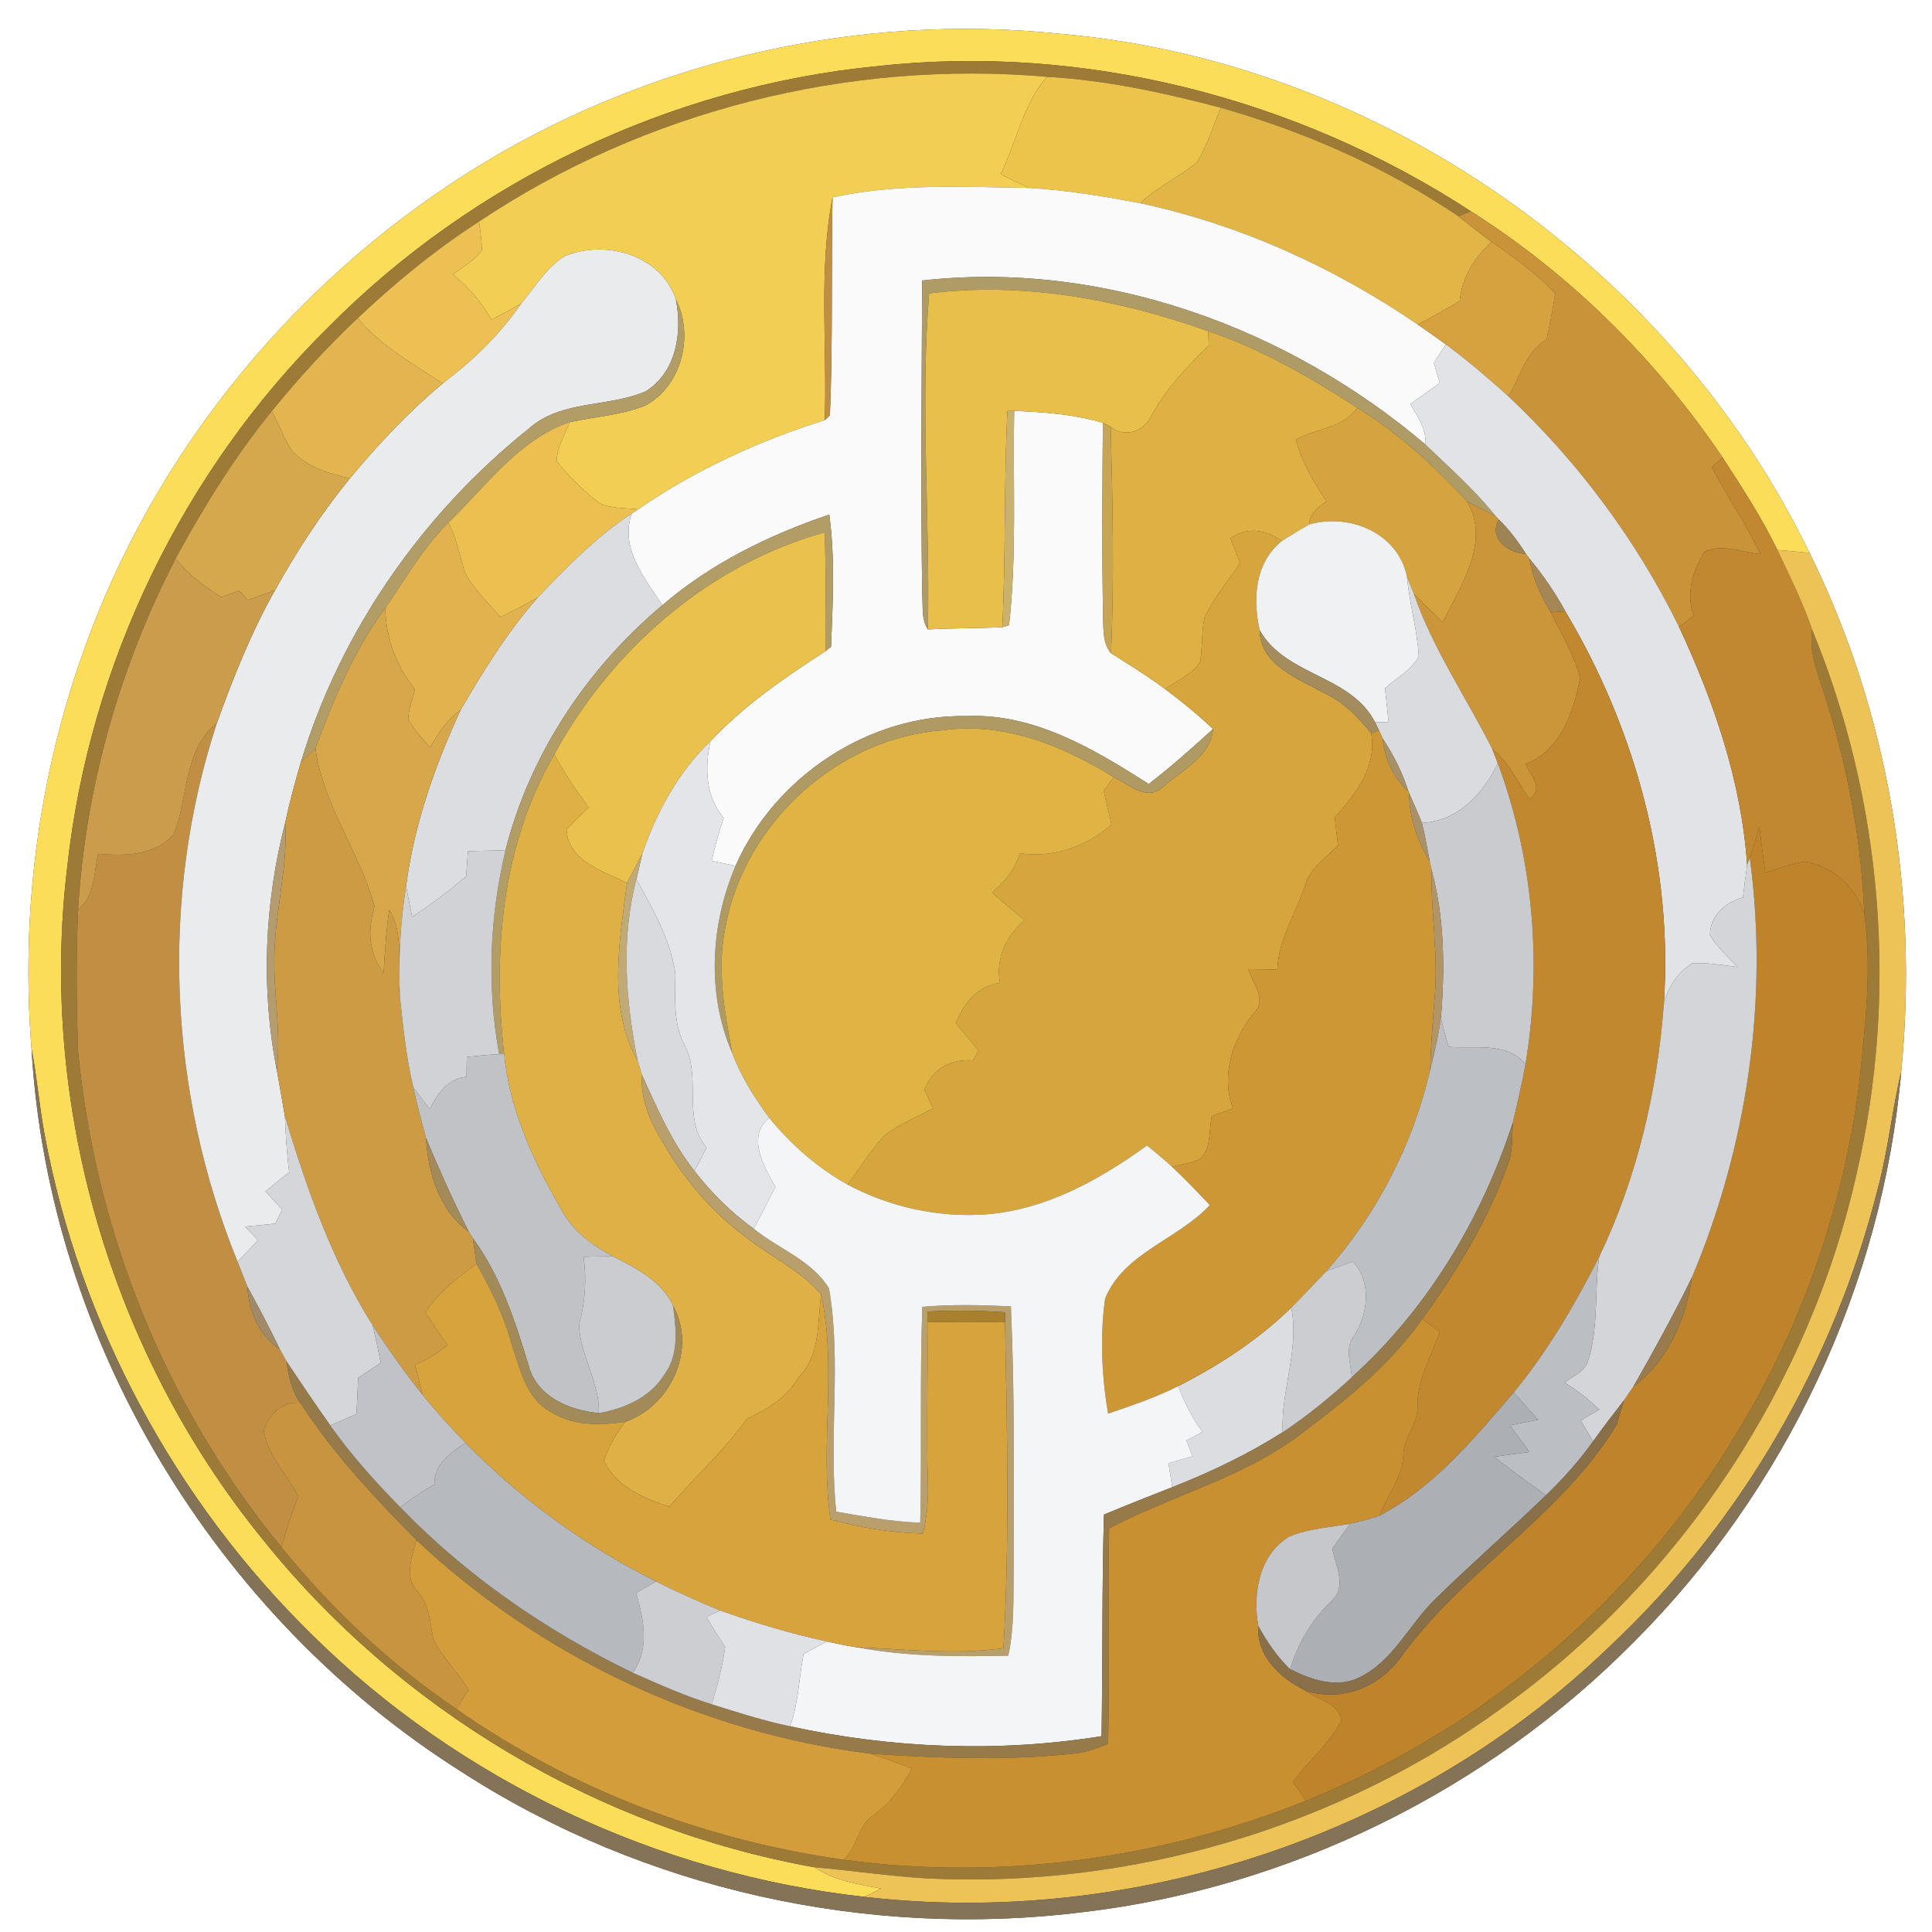 <?xml version="1.0" encoding="UTF-8" ?>
<!DOCTYPE svg PUBLIC "-//W3C//DTD SVG 1.1//EN" "http://www.w3.org/Graphics/SVG/1.1/DTD/svg11.dtd">
<svg width="250pt" height="250pt" viewBox="0 0 250 250" version="1.1" xmlns="http://www.w3.org/2000/svg">
<rect x="0" y="0" width="250" height="250" fill="#333333" stroke="none"/>
<g id="#ffffffff">
<path fill="#ffffff" opacity="1.00" d=" M 0.00 0.00 L 250.00 0.00 L 250.00 250.00 L 0.00 250.00 L 0.00 0.00 M 63.00 20.84 C 38.92 35.26 19.93 58.14 10.66 84.68 C 4.90 100.96 2.69 118.50 4.08 135.70 C 6.26 173.43 27.83 209.14 59.72 229.27 C 83.29 244.51 112.25 250.89 140.06 247.44 C 166.91 244.29 192.46 231.66 211.45 212.44 C 231.05 192.84 243.61 166.30 246.02 138.65 C 248.25 115.77 244.39 92.21 234.15 71.54 C 216.14 34.42 178.11 7.83 136.92 4.35 C 111.37 1.72 85.02 7.63 63.00 20.84 Z" />
</g>
<g id="#fbdd5aff">
<path fill="#fbdd5a" opacity="1.00" d=" M 63.00 20.84 C 85.02 7.63 111.37 1.72 136.92 4.35 C 178.11 7.83 216.14 34.42 234.15 71.54 C 232.76 71.42 231.37 71.29 229.99 71.16 C 227.95 66.99 225.43 63.08 222.90 59.20 C 214.34 46.54 203.24 35.53 190.33 27.34 C 167.78 12.65 140.23 5.59 113.42 8.57 C 86.79 11.20 61.22 23.38 42.41 42.41 C 23.69 60.91 11.57 85.95 8.71 112.12 C 4.98 142.92 14.34 174.99 33.89 199.06 C 51.59 221.25 77.47 236.63 105.42 241.63 C 107.98 243.38 111.05 243.80 114.02 244.39 C 113.47 244.65 112.38 245.19 111.84 245.45 C 85.15 242.48 59.55 230.47 40.43 211.59 C 22.67 194.22 10.34 171.33 5.79 146.90 C 5.09 143.19 4.80 139.41 4.08 135.70 C 2.69 118.50 4.90 100.96 10.66 84.68 C 19.93 58.14 38.92 35.26 63.00 20.84 Z" />
</g>
<g id="#9d7b37ff">
<path fill="#9d7b37" opacity="1.00" d=" M 113.42 8.57 C 140.23 5.59 167.78 12.65 190.33 27.34 C 189.93 27.50 189.13 27.83 188.73 27.99 C 179.35 21.65 168.84 17.03 157.97 13.94 C 150.60 12.00 143.09 10.36 135.46 9.94 C 109.79 7.70 83.43 14.35 61.99 28.67 C 56.35 32.30 51.16 36.57 46.29 41.17 C 42.31 44.91 38.62 48.96 35.18 53.19 C 30.37 59.08 26.36 65.58 22.74 72.25 C 15.49 86.32 11.04 101.89 10.11 117.70 C 9.84 123.82 9.89 129.96 10.11 136.08 C 12.35 159.40 21.50 182.08 36.41 200.19 C 42.89 208.21 50.51 215.34 59.04 221.13 C 73.90 231.54 91.24 238.12 109.18 240.65 C 129.33 243.39 150.12 240.57 168.97 233.02 C 192.89 223.42 213.35 205.52 226.10 183.13 C 233.77 169.93 238.68 155.17 240.61 140.04 C 241.32 132.79 242.26 125.47 241.24 118.20 C 240.86 108.84 239.14 99.57 236.34 90.64 C 235.43 87.66 234.01 84.67 234.49 81.47 C 243.62 103.62 245.66 128.61 240.23 151.95 C 234.05 179.41 217.49 204.32 194.67 220.78 C 173.31 236.45 146.47 244.36 120.03 243.07 C 115.14 242.79 110.30 242.05 105.42 241.63 C 77.47 236.63 51.59 221.25 33.89 199.06 C 14.34 174.99 4.98 142.92 8.71 112.12 C 11.57 85.95 23.69 60.91 42.41 42.41 C 61.22 23.38 86.79 11.20 113.42 8.57 Z" />
</g>
<g id="#f2ce52ff">
<path fill="#f2ce52" opacity="1.00" d=" M 61.99 28.67 C 83.43 14.35 109.79 7.70 135.46 9.94 C 132.35 13.58 131.53 18.35 129.49 22.55 C 130.71 23.15 131.93 23.76 133.18 24.32 C 124.70 24.18 116.07 23.72 107.73 25.54 C 105.90 35.01 107.05 44.78 106.72 54.37 C 98.17 57.05 89.96 60.83 82.57 65.91 C 80.91 65.70 79.09 65.86 77.56 65.09 C 75.50 63.53 73.65 61.69 72.03 59.69 C 72.07 57.87 73.10 56.27 73.73 54.62 C 76.96 53.92 80.33 53.72 83.43 52.51 C 88.22 50.02 89.85 43.41 87.45 38.72 C 85.47 32.96 78.35 30.96 73.07 33.15 C 70.69 34.63 69.24 37.14 67.47 39.25 C 66.20 40.00 64.90 40.68 63.59 41.36 C 62.31 39.11 60.62 37.14 58.61 35.51 C 59.89 34.52 61.41 33.73 62.35 32.39 C 62.36 31.14 62.13 29.91 61.99 28.67 Z" />
</g>
<g id="#ecc44cff">
<path fill="#ecc44c" opacity="1.00" d=" M 135.46 9.94 C 143.09 10.36 150.60 12.00 157.97 13.94 C 157.00 16.30 156.23 18.75 154.93 20.95 C 152.61 22.91 149.75 24.16 147.55 26.30 C 142.80 25.38 138.01 24.61 133.18 24.32 C 131.93 23.76 130.71 23.15 129.49 22.55 C 131.53 18.35 132.35 13.58 135.46 9.94 Z" />
</g>
<g id="#e2b547ff">
<path fill="#e2b547" opacity="1.00" d=" M 157.97 13.94 C 168.84 17.03 179.35 21.65 188.73 27.99 C 190.13 29.10 191.53 30.23 192.98 31.28 C 190.82 33.36 189.14 35.88 188.89 38.94 C 187.11 40.01 185.30 41.03 183.46 42.00 C 172.62 34.59 160.42 29.05 147.55 26.30 C 149.75 24.16 152.61 22.91 154.93 20.95 C 156.23 18.75 157.00 16.30 157.97 13.94 Z" />
</g>
<g id="#fafafaff">
<path fill="#fafafa" opacity="1.00" d=" M 107.73 25.54 C 116.07 23.72 124.70 24.18 133.18 24.32 C 138.01 24.61 142.80 25.38 147.55 26.30 C 160.42 29.05 172.62 34.59 183.46 42.00 C 184.68 42.84 185.90 43.69 187.09 44.56 C 186.57 45.36 186.05 46.15 185.54 46.95 C 185.79 47.82 186.05 48.69 186.31 49.56 C 185.04 50.47 183.77 51.38 182.50 52.28 C 183.45 53.91 184.60 55.55 184.46 57.53 C 166.65 42.40 142.78 33.67 119.33 36.30 C 119.27 49.88 119.12 63.47 119.34 77.05 C 119.46 78.51 119.19 80.15 120.07 81.44 C 123.27 81.28 126.49 81.29 129.70 81.17 L 130.57 80.90 C 131.60 71.70 131.05 62.41 131.23 53.17 C 135.09 53.31 139.00 53.61 142.71 54.71 C 142.65 63.14 142.58 71.57 142.74 80.00 C 142.80 81.56 142.69 83.25 143.77 84.53 C 146.14 86.02 148.52 87.49 150.76 89.16 C 152.92 90.77 155.01 92.48 156.97 94.33 C 154.27 96.79 151.54 99.21 148.65 101.45 C 141.56 96.94 133.81 92.28 125.09 92.66 C 112.42 92.42 100.25 100.51 95.18 112.04 C 94.41 111.88 92.86 111.56 92.09 111.40 C 92.51 109.53 93.01 107.67 93.64 105.86 C 91.28 103.00 91.18 99.37 91.93 95.91 C 96.28 91.30 101.51 87.67 106.82 84.26 L 107.54 83.68 C 107.76 78.00 108.07 72.25 107.31 66.59 C 99.52 69.22 91.98 72.92 85.71 78.31 C 83.40 74.77 80.20 70.97 81.74 66.45 L 82.57 65.91 C 89.96 60.83 98.17 57.05 106.72 54.37 L 107.39 53.75 C 107.78 44.35 107.54 34.94 107.73 25.54 Z" />
</g>
<g id="#c08f43ff">
<path fill="#c08f43" opacity="1.00" d=" M 106.72 54.37 C 107.05 44.78 105.90 35.01 107.73 25.54 C 107.54 34.94 107.78 44.35 107.39 53.75 L 106.72 54.37 Z" />
<path fill="#c08f43" opacity="1.00" d=" M 22.48 107.97 C 24.40 103.22 23.69 97.03 28.07 93.55 C 20.65 116.14 21.78 141.27 30.74 163.25 C 31.17 164.33 31.59 165.40 32.01 166.48 C 32.20 169.68 33.47 172.73 36.20 174.56 C 36.49 175.07 36.77 175.59 37.05 176.12 C 37.34 178.01 37.74 179.92 38.85 181.52 C 36.55 181.27 34.82 183.03 34.13 185.08 C 34.57 188.35 37.17 190.78 38.60 193.65 C 37.75 195.79 37.05 197.98 36.41 200.19 C 21.50 182.08 12.35 159.40 10.11 136.08 C 9.89 129.96 9.84 123.82 10.11 117.70 C 12.30 115.94 12.13 112.97 12.70 110.48 C 16.13 110.77 20.00 110.76 22.48 107.97 Z" />
</g>
<g id="#c99339ff">
<path fill="#c99339" opacity="1.00" d=" M 190.33 27.34 C 203.24 35.53 214.34 46.54 222.90 59.20 C 222.55 59.51 221.85 60.14 221.50 60.45 C 223.48 64.26 225.98 67.79 227.78 71.70 C 225.42 71.48 222.87 70.33 220.58 71.38 C 219.07 73.86 218.08 76.83 219.18 79.68 C 218.54 80.15 217.90 80.63 217.26 81.11 C 211.78 69.94 204.23 59.80 195.18 51.28 C 196.75 48.76 197.36 45.53 200.11 43.93 C 200.57 41.96 200.94 39.97 201.25 37.97 C 198.79 35.39 195.90 33.30 192.98 31.28 C 191.53 30.23 190.13 29.10 188.73 27.99 C 189.13 27.83 189.93 27.50 190.33 27.34 Z" />
</g>
<g id="#ecc053ff">
<path fill="#ecc053" opacity="1.00" d=" M 46.29 41.17 C 51.16 36.57 56.35 32.30 61.99 28.67 C 62.13 29.91 62.36 31.14 62.35 32.39 C 61.41 33.73 59.89 34.52 58.61 35.51 C 60.62 37.14 62.31 39.11 63.59 41.36 C 64.90 40.68 66.20 40.00 67.47 39.25 C 64.71 43.29 61.18 46.68 57.29 49.62 C 53.43 47.07 49.29 44.78 46.29 41.17 Z" />
</g>
<g id="#d5a23fff">
<path fill="#d5a23f" opacity="1.00" d=" M 192.98 31.28 C 195.90 33.30 198.79 35.39 201.25 37.97 C 200.94 39.97 200.57 41.96 200.11 43.93 C 197.36 45.53 196.75 48.76 195.18 51.28 C 192.58 48.94 189.91 46.65 187.09 44.56 C 185.90 43.69 184.68 42.84 183.46 42.00 C 185.30 41.03 187.11 40.01 188.89 38.94 C 189.14 35.88 190.82 33.36 192.98 31.28 Z" />
</g>
<g id="#eaebecff">
<path fill="#eaebec" opacity="1.00" d=" M 67.47 39.25 C 69.24 37.14 70.69 34.63 73.07 33.15 C 78.35 30.96 85.47 32.96 87.45 38.72 C 88.32 43.00 87.53 48.16 83.55 50.64 C 78.69 52.74 72.67 51.72 68.47 55.43 C 54.67 66.45 44.07 81.65 38.95 98.58 C 38.18 101.18 37.47 103.80 36.90 106.46 C 34.23 116.86 33.73 127.92 35.82 138.47 C 36.17 140.47 36.54 142.46 36.87 144.47 C 36.97 146.87 37.11 149.28 37.42 151.66 C 36.40 152.49 35.38 153.32 34.35 154.15 C 35.08 154.94 35.79 155.74 36.52 156.53 C 36.22 157.13 35.92 157.74 35.61 158.34 C 34.31 158.46 33.01 158.59 31.70 158.71 C 32.13 159.16 32.99 160.05 33.41 160.49 C 32.52 161.41 31.63 162.33 30.74 163.25 C 21.78 141.27 20.65 116.14 28.07 93.55 C 30.19 87.66 32.50 81.82 35.60 76.36 C 38.41 71.29 41.60 66.41 45.27 61.91 C 48.94 57.50 52.87 53.30 57.29 49.62 C 61.18 46.68 64.71 43.29 67.47 39.25 Z" />
</g>
<g id="#af9b66ff">
<path fill="#af9b66" opacity="1.00" d=" M 119.33 36.30 C 142.78 33.67 166.65 42.40 184.46 57.53 C 187.58 60.53 190.85 63.40 193.54 66.80 C 192.31 66.16 191.05 65.56 189.84 64.89 C 185.60 60.32 180.98 56.05 175.65 52.78 C 169.56 48.85 163.24 45.16 156.34 42.85 C 144.84 38.78 132.43 36.42 120.23 37.97 C 119.05 52.44 120.37 66.96 120.07 81.44 C 119.19 80.15 119.46 78.51 119.34 77.05 C 119.12 63.47 119.27 49.88 119.33 36.30 Z" />
</g>
<g id="#e8bf4aff">
<path fill="#e8bf4a" opacity="1.00" d=" M 120.23 37.97 C 132.43 36.42 144.84 38.78 156.34 42.85 C 156.36 43.32 156.39 44.26 156.41 44.72 C 153.52 47.49 150.79 50.44 148.88 53.98 C 147.95 55.91 145.41 56.65 143.72 55.23 L 142.71 54.71 C 139.00 53.61 135.09 53.31 131.23 53.17 L 130.36 53.18 C 129.89 62.50 130.16 71.84 129.70 81.17 C 126.49 81.29 123.27 81.28 120.07 81.44 C 120.37 66.96 119.05 52.44 120.23 37.97 Z" />
</g>
<g id="#b39d66ff">
<path fill="#b39d66" opacity="1.00" d=" M 87.45 38.72 C 89.85 43.41 88.22 50.02 83.43 52.51 C 80.33 53.72 76.96 53.92 73.73 54.62 C 67.10 56.88 62.87 62.95 58.01 67.65 C 54.72 70.88 52.46 74.93 49.85 78.69 C 45.78 84.15 43.15 90.50 40.82 96.85 C 40.35 97.28 39.42 98.15 38.95 98.58 C 44.07 81.65 54.67 66.45 68.47 55.43 C 72.67 51.72 78.69 52.74 83.55 50.64 C 87.53 48.16 88.32 43.00 87.45 38.72 Z" />
</g>
<g id="#e3b551ff">
<path fill="#e3b551" opacity="1.00" d=" M 35.18 53.19 C 38.62 48.96 42.31 44.91 46.29 41.17 C 49.29 44.78 53.43 47.07 57.29 49.62 C 52.87 53.30 48.94 57.50 45.27 61.91 C 42.55 61.26 39.63 60.45 37.73 58.26 C 36.74 56.65 36.05 54.87 35.18 53.19 Z" />
</g>
<g id="#dfb144ff">
<path fill="#dfb144" opacity="1.00" d=" M 156.34 42.85 C 163.24 45.16 169.56 48.85 175.65 52.78 C 173.72 55.46 170.32 55.40 167.67 56.88 C 168.47 59.79 169.98 62.42 171.68 64.90 C 170.53 65.59 169.50 66.44 169.38 67.87 C 168.19 68.56 167.02 69.27 165.86 70.01 C 163.79 68.49 161.39 68.16 159.22 69.63 C 159.64 70.70 160.03 71.79 160.46 72.86 C 158.95 75.21 157.02 77.33 155.87 79.90 C 155.46 81.77 155.61 83.71 155.31 85.59 C 154.32 87.28 152.29 88.03 150.76 89.16 C 148.52 87.49 146.14 86.02 143.77 84.53 C 144.19 74.78 143.98 64.98 143.72 55.23 C 145.41 56.65 147.95 55.91 148.88 53.98 C 150.79 50.44 153.52 47.49 156.41 44.72 C 156.39 44.26 156.36 43.32 156.34 42.85 Z" />
</g>
<g id="#e2e3e6ff">
<path fill="#e2e3e6" opacity="1.00" d=" M 187.09 44.56 C 189.91 46.65 192.58 48.94 195.18 51.28 C 204.23 59.80 211.78 69.94 217.26 81.11 C 221.80 90.81 225.36 101.21 226.08 111.96 C 225.88 113.34 225.70 114.72 225.54 116.11 C 223.25 116.79 221.26 118.45 221.27 121.04 C 222.21 122.60 223.59 123.82 224.85 125.12 C 222.90 124.91 220.95 124.53 219.00 124.64 C 217.07 125.80 215.74 127.85 215.29 130.04 C 216.53 112.27 211.64 94.33 202.55 79.10 C 201.23 76.68 199.67 74.40 197.91 72.29 C 197.79 72.13 197.56 71.81 197.44 71.65 C 196.43 70.06 195.31 68.54 193.95 67.23 C 193.85 67.12 193.64 66.91 193.54 66.80 C 190.85 63.40 187.58 60.53 184.46 57.53 C 184.60 55.55 183.45 53.91 182.50 52.28 C 183.77 51.38 185.04 50.47 186.31 49.56 C 186.05 48.69 185.79 47.82 185.54 46.95 C 186.05 46.15 186.57 45.36 187.09 44.56 Z" />
</g>
<g id="#cab16cff">
<path fill="#cab16c" opacity="1.00" d=" M 130.36 53.18 L 131.23 53.17 C 131.05 62.41 131.60 71.70 130.57 80.90 L 129.70 81.17 C 130.16 71.84 129.89 62.50 130.36 53.18 Z" />
</g>
<g id="#d6a43fff">
<path fill="#d6a43f" opacity="1.00" d=" M 175.65 52.78 C 180.98 56.05 185.60 60.32 189.84 64.89 C 192.91 70.08 189.01 75.86 186.68 80.51 C 185.42 79.31 184.17 78.08 182.95 76.84 C 182.65 76.12 182.36 75.39 182.07 74.67 C 180.94 68.97 174.64 66.36 169.38 67.87 C 169.50 66.44 170.53 65.59 171.68 64.90 C 169.98 62.42 168.47 59.79 167.67 56.88 C 170.32 55.40 173.72 55.46 175.65 52.78 Z" />
</g>
<g id="#d5a84eff">
<path fill="#d5a84e" opacity="1.00" d=" M 22.74 72.25 C 26.36 65.58 30.37 59.08 35.18 53.19 C 36.05 54.87 36.74 56.65 37.73 58.26 C 39.63 60.45 42.55 61.26 45.27 61.91 C 41.60 66.41 38.41 71.29 35.60 76.36 C 34.42 76.80 33.25 77.23 32.07 77.66 C 31.70 77.24 31.32 76.83 30.93 76.42 C 30.17 76.70 29.41 76.97 28.65 77.26 C 26.45 75.89 24.30 74.36 22.74 72.25 Z" />
</g>
<g id="#ebc050ff">
<path fill="#ebc050" opacity="1.00" d=" M 58.01 67.65 C 62.87 62.95 67.10 56.88 73.73 54.62 C 73.10 56.27 72.07 57.87 72.03 59.69 C 73.65 61.69 75.50 63.53 77.56 65.09 C 79.09 65.86 80.91 65.70 82.57 65.91 L 81.74 66.45 C 77.17 69.44 73.35 73.39 69.59 77.31 C 68.02 78.23 66.39 79.04 64.76 79.85 C 63.14 77.98 61.29 76.25 60.13 74.04 C 59.50 71.88 59.10 69.64 58.01 67.65 Z" />
</g>
<g id="#c7a653ff">
<path fill="#c7a653" opacity="1.00" d=" M 142.71 54.71 L 143.72 55.23 C 143.98 64.98 144.19 74.78 143.77 84.53 C 142.69 83.25 142.80 81.56 142.74 80.00 C 142.58 71.57 142.65 63.14 142.71 54.71 Z" />
</g>
<g id="#c18831ff">
<path fill="#c18831" opacity="1.00" d=" M 221.50 60.45 C 221.85 60.14 222.55 59.51 222.90 59.20 C 225.43 63.08 227.95 66.99 229.99 71.16 C 231.60 74.55 233.27 77.91 234.49 81.47 C 234.01 84.67 235.43 87.66 236.34 90.64 C 239.14 99.57 240.86 108.84 241.24 118.20 C 240.10 114.77 237.24 112.18 233.68 111.50 C 231.87 111.69 230.16 112.40 228.43 112.92 C 228.15 110.95 227.89 108.98 227.66 107.00 C 227.27 108.34 226.85 109.66 226.42 110.98 L 226.08 111.96 C 225.36 101.21 221.80 90.81 217.26 81.11 C 217.90 80.63 218.54 80.15 219.18 79.68 C 218.08 76.83 219.07 73.86 220.58 71.38 C 222.87 70.33 225.42 71.48 227.78 71.70 C 225.98 67.79 223.48 64.26 221.50 60.45 Z" />
</g>
<g id="#cb9539ff">
<path fill="#cb9539" opacity="1.00" d=" M 189.84 64.89 C 191.05 65.56 192.31 66.16 193.54 66.80 C 193.64 66.91 193.85 67.12 193.95 67.23 C 192.55 69.62 195.20 71.64 197.44 71.65 C 197.56 71.81 197.79 72.13 197.91 72.29 C 198.32 74.79 199.37 77.09 200.69 79.24 C 202.02 82.04 203.70 84.75 204.47 87.77 C 203.58 92.21 202.01 97.05 197.40 98.87 C 198.06 100.37 199.86 102.07 197.91 103.41 C 196.34 101.23 195.32 98.61 193.11 96.95 C 189.73 90.24 185.42 83.97 182.95 76.84 C 184.17 78.08 185.42 79.31 186.68 80.51 C 189.01 75.86 192.91 70.08 189.84 64.89 Z" />
</g>
<g id="#dcdde0ff">
<path fill="#dcdde0" opacity="1.00" d=" M 69.59 77.31 C 73.35 73.39 77.17 69.44 81.74 66.45 C 80.20 70.97 83.40 74.77 85.71 78.31 C 75.94 86.51 68.55 97.61 65.41 110.03 C 63.79 110.06 62.17 110.10 60.55 110.14 C 60.47 111.21 60.40 112.29 60.33 113.37 C 58.13 115.30 55.77 117.03 53.33 118.64 C 53.05 117.32 52.80 115.99 52.55 114.66 C 53.57 106.71 56.28 99.10 59.61 91.85 C 62.57 86.76 65.68 81.74 69.59 77.31 Z" />
<path fill="#dcdde0" opacity="1.00" d=" M 152.47 179.36 C 157.77 176.67 162.81 173.37 167.09 169.21 C 168.17 174.61 165.73 179.90 165.98 185.33 C 161.48 188.18 156.65 190.49 151.69 192.44 C 151.53 191.40 151.36 190.37 151.20 189.34 C 152.24 189.04 153.27 188.74 154.31 188.44 C 154.05 187.76 153.78 187.08 153.52 186.40 C 154.04 186.12 155.08 185.57 155.59 185.29 C 154.27 183.47 153.23 181.47 152.47 179.36 Z" />
</g>
<g id="#b29d67ff">
<path fill="#b29d67" opacity="1.00" d=" M 85.71 78.31 C 91.98 72.92 99.52 69.22 107.31 66.59 C 108.07 72.25 107.76 78.00 107.54 83.68 L 106.82 84.26 C 106.77 79.14 106.93 74.01 106.70 68.90 C 91.73 73.02 79.10 84.09 71.72 97.63 C 64.92 109.28 63.74 123.23 65.24 136.40 L 64.59 136.41 C 62.98 127.68 63.36 118.65 65.41 110.03 C 68.55 97.61 75.94 86.51 85.71 78.31 Z" />
</g>
<g id="#e1b24dff">
<path fill="#e1b24d" opacity="1.00" d=" M 49.85 78.69 C 52.46 74.93 54.72 70.88 58.01 67.65 C 59.10 69.64 59.50 71.88 60.13 74.04 C 61.29 76.25 63.14 77.98 64.76 79.85 C 66.39 79.04 68.02 78.23 69.59 77.31 C 65.68 81.74 62.57 86.76 59.61 91.85 C 57.88 93.12 56.68 94.88 55.66 96.74 C 54.68 95.57 53.59 94.46 52.85 93.11 C 52.79 91.77 53.41 90.49 53.69 89.20 C 51.26 86.19 49.94 82.56 49.85 78.69 Z" />
</g>
<g id="#d7a53dff">
<path fill="#d7a53d" opacity="1.00" d=" M 159.22 69.63 C 161.39 68.16 163.79 68.49 165.86 70.01 C 162.38 72.82 162.09 77.47 163.00 81.54 C 163.09 86.15 167.99 87.78 171.34 89.69 C 173.85 90.78 175.70 92.81 177.42 94.87 C 178.22 99.16 175.46 102.79 172.71 105.73 C 172.85 106.95 172.98 108.16 173.14 109.37 C 171.75 110.86 169.91 112.06 169.07 113.96 C 167.93 117.86 165.44 121.27 165.29 125.46 C 164.03 125.44 162.77 125.42 161.52 125.39 C 162.00 127.05 163.66 128.89 162.68 130.61 C 159.63 133.91 157.87 139.09 159.55 143.43 C 158.63 143.76 157.71 144.08 156.80 144.41 C 156.41 146.28 156.79 148.63 155.23 150.02 C 154.09 150.50 152.84 150.68 151.64 150.96 C 150.60 150.01 149.51 149.11 148.43 148.22 C 142.30 152.64 135.39 156.51 127.71 157.13 C 121.50 157.60 115.16 156.22 109.66 153.28 C 111.34 151.09 112.74 148.66 114.70 146.70 C 116.58 145.37 118.71 144.48 120.74 143.43 C 120.36 142.63 119.99 141.83 119.61 141.03 C 120.63 138.30 123.05 136.99 125.90 137.21 C 126.08 136.89 126.43 136.25 126.61 135.93 C 125.63 134.76 124.65 133.59 123.68 132.41 C 124.69 129.83 126.49 127.56 129.39 127.19 C 128.82 123.97 130.18 121.18 132.54 119.06 C 131.14 117.88 129.74 116.70 128.34 115.52 C 129.96 114.14 131.39 112.52 131.94 110.41 C 136.31 111.05 140.53 109.58 143.83 106.70 C 143.49 105.25 143.15 103.80 142.81 102.35 C 143.13 101.91 143.77 101.01 144.09 100.56 C 146.07 101.51 148.57 103.84 150.59 101.73 C 153.00 99.67 156.70 97.81 156.97 94.33 C 155.01 92.48 152.92 90.77 150.76 89.16 C 152.29 88.03 154.32 87.28 155.31 85.59 C 155.61 83.71 155.46 81.77 155.87 79.90 C 157.02 77.33 158.95 75.21 160.46 72.86 C 160.03 71.79 159.64 70.70 159.22 69.63 Z" />
</g>
<g id="#f0f1f2ff">
<path fill="#f0f1f2" opacity="1.00" d=" M 165.86 70.01 C 167.02 69.27 168.19 68.56 169.38 67.87 C 174.64 66.36 180.94 68.97 182.07 74.67 C 182.38 78.12 183.39 81.47 183.59 84.92 C 182.68 86.73 180.67 87.71 179.22 89.08 C 179.37 90.55 179.53 92.01 179.69 93.48 C 179.24 93.47 178.36 93.44 177.91 93.42 C 174.76 87.33 166.32 87.48 163.00 81.54 C 162.09 77.47 162.38 72.82 165.86 70.01 Z" />
</g>
<g id="#9e8354ff">
<path fill="#9e8354" opacity="1.00" d=" M 197.44 71.65 C 195.20 71.64 192.55 69.62 193.95 67.23 C 195.31 68.54 196.43 70.06 197.44 71.65 Z" />
</g>
<g id="#eac14cff">
<path fill="#eac14c" opacity="1.00" d=" M 71.72 97.63 C 79.10 84.09 91.73 73.02 106.70 68.90 C 106.93 74.01 106.77 79.14 106.82 84.26 C 101.51 87.67 96.28 91.30 91.93 95.91 C 87.77 99.92 84.95 105.09 83.10 110.52 C 82.45 111.77 81.76 113.00 81.13 114.27 C 78.04 112.68 73.52 111.48 73.31 107.31 C 74.27 106.37 75.22 105.43 76.17 104.48 C 74.55 102.29 73.04 100.02 71.72 97.63 Z" />
</g>
<g id="#edc357ff">
<path fill="#edc357" opacity="1.00" d=" M 229.99 71.16 C 231.37 71.29 232.76 71.42 234.15 71.54 C 244.39 92.21 248.25 115.77 246.02 138.65 C 244.82 143.66 244.33 148.82 242.99 153.80 C 237.32 176.33 225.17 197.26 208.18 213.15 C 182.93 237.47 146.63 249.48 111.84 245.45 C 112.38 245.19 113.47 244.65 114.02 244.39 C 111.05 243.80 107.98 243.38 105.42 241.63 C 110.30 242.05 115.14 242.79 120.03 243.07 C 146.47 244.36 173.31 236.45 194.67 220.78 C 217.49 204.32 234.05 179.41 240.23 151.95 C 245.66 128.61 243.62 103.62 234.49 81.47 C 233.27 77.91 231.60 74.55 229.99 71.16 Z" />
</g>
<g id="#cb9c4bff">
<path fill="#cb9c4b" opacity="1.00" d=" M 10.11 117.70 C 11.04 101.89 15.49 86.32 22.74 72.25 C 24.30 74.36 26.45 75.89 28.65 77.26 C 29.41 76.97 30.17 76.70 30.93 76.42 C 31.32 76.83 31.70 77.24 32.07 77.66 C 33.25 77.23 34.42 76.80 35.60 76.36 C 32.50 81.82 30.19 87.66 28.07 93.55 C 23.69 97.03 24.40 103.22 22.48 107.97 C 20.00 110.76 16.13 110.77 12.70 110.48 C 12.13 112.97 12.30 115.94 10.11 117.70 Z" />
</g>
<g id="#a48754ff">
<path fill="#a48754" opacity="1.00" d=" M 197.91 72.29 C 199.67 74.40 201.23 76.68 202.55 79.10 L 200.69 79.24 C 199.37 77.09 198.32 74.79 197.91 72.29 Z" />
</g>
<g id="#dadbdeff">
<path fill="#dadbde" opacity="1.00" d=" M 182.07 74.67 C 182.36 75.39 182.65 76.12 182.95 76.84 C 185.42 83.97 189.73 90.24 193.11 96.95 C 193.29 97.39 193.64 98.29 193.81 98.74 C 191.99 102.68 188.59 106.31 183.99 106.48 C 183.48 105.18 182.91 103.91 182.34 102.63 L 182.25 102.41 C 181.48 99.95 180.30 97.67 178.90 95.52 C 178.79 95.27 178.56 94.76 178.44 94.51 C 178.31 94.24 178.05 93.69 177.91 93.42 C 178.36 93.44 179.24 93.47 179.69 93.48 C 179.53 92.01 179.37 90.55 179.22 89.08 C 180.67 87.71 182.68 86.73 183.59 84.92 C 183.39 81.47 182.38 78.12 182.07 74.67 Z" />
</g>
<g id="#d7a74bff">
<path fill="#d7a74b" opacity="1.00" d=" M 40.82 96.85 C 43.15 90.50 45.78 84.15 49.85 78.69 C 49.94 82.56 51.26 86.19 53.69 89.20 C 53.41 90.49 52.79 91.77 52.85 93.11 C 53.59 94.46 54.68 95.57 55.66 96.74 C 56.68 94.88 57.88 93.12 59.61 91.85 C 56.28 99.10 53.57 106.71 52.55 114.66 C 51.79 119.38 51.55 124.16 51.74 128.94 C 51.20 125.23 52.48 121.09 50.37 117.75 C 49.96 120.46 49.80 123.19 49.64 125.93 C 47.71 123.33 47.53 120.34 48.47 117.33 C 46.58 110.27 41.79 104.21 40.82 96.85 Z" />
</g>
<g id="#c1882fff">
<path fill="#c1882f" opacity="1.00" d=" M 200.69 79.24 L 202.55 79.10 C 211.64 94.33 216.53 112.27 215.29 130.04 C 214.44 141.28 211.82 152.45 206.93 162.64 C 203.79 168.81 200.28 174.84 195.87 180.19 C 190.75 186.12 185.55 192.48 178.51 196.13 C 179.50 193.53 181.44 191.23 181.58 188.35 C 181.61 186.06 183.47 184.30 183.43 181.99 C 183.36 178.50 185.24 175.50 186.31 172.29 C 185.56 171.75 184.80 171.21 184.05 170.67 C 188.59 164.37 192.70 157.68 195.23 150.30 C 195.79 148.67 195.64 146.91 195.77 145.23 C 196.35 142.72 196.95 140.21 197.40 137.68 C 199.56 124.67 198.40 111.11 193.81 98.74 C 193.64 98.29 193.29 97.39 193.11 96.95 C 195.32 98.61 196.34 101.23 197.91 103.41 C 199.86 102.07 198.06 100.37 197.40 98.87 C 202.01 97.05 203.58 92.21 204.47 87.77 C 203.70 84.75 202.02 82.04 200.69 79.24 Z" />
</g>
<g id="#a58c5dff">
<path fill="#a58c5d" opacity="1.00" d=" M 163.00 81.54 C 166.32 87.48 174.76 87.33 177.91 93.42 C 178.05 93.69 178.31 94.24 178.44 94.51 L 177.42 94.87 C 175.70 92.81 173.85 90.78 171.34 89.69 C 167.99 87.78 163.09 86.15 163.00 81.54 Z" />
</g>
<g id="#b09a63ff">
<path fill="#b09a63" opacity="1.00" d=" M 95.18 112.04 C 100.25 100.51 112.42 92.42 125.09 92.66 C 133.81 92.28 141.56 96.94 148.65 101.45 C 151.54 99.21 154.27 96.79 156.97 94.33 C 156.70 97.81 153.00 99.67 150.59 101.73 C 148.57 103.84 146.07 101.51 144.09 100.56 C 137.55 96.50 129.89 93.39 122.05 94.49 C 108.36 95.48 96.27 106.56 93.86 120.03 C 92.74 125.45 93.76 130.95 94.76 136.30 C 91.42 128.62 91.93 119.66 95.18 112.04 Z" />
</g>
<g id="#e0b444ff">
<path fill="#e0b444" opacity="1.00" d=" M 93.86 120.03 C 96.27 106.56 108.36 95.48 122.05 94.49 C 129.89 93.39 137.55 96.50 144.09 100.56 C 143.77 101.01 143.13 101.91 142.81 102.35 C 143.15 103.80 143.49 105.25 143.83 106.70 C 140.53 109.58 136.31 111.05 131.94 110.41 C 131.39 112.52 129.96 114.14 128.34 115.52 C 129.74 116.70 131.14 117.88 132.54 119.06 C 130.18 121.18 128.82 123.97 129.39 127.19 C 126.49 127.56 124.69 129.83 123.68 132.41 C 124.65 133.59 125.63 134.76 126.61 135.93 C 126.43 136.25 126.08 136.89 125.90 137.21 C 123.05 136.99 120.63 138.30 119.61 141.03 C 119.99 141.83 120.36 142.63 120.74 143.43 C 118.71 144.48 116.58 145.37 114.70 146.70 C 112.74 148.66 111.34 151.09 109.66 153.28 C 105.77 151.09 102.36 148.11 99.54 144.65 C 97.64 142.06 95.89 139.32 94.76 136.30 C 93.76 130.95 92.74 125.45 93.86 120.03 Z" />
</g>
<g id="#ce9736ff">
<path fill="#ce9736" opacity="1.00" d=" M 177.42 94.87 L 178.44 94.51 C 178.56 94.76 178.79 95.27 178.90 95.52 C 179.18 98.18 180.25 100.61 182.25 102.41 L 182.34 102.63 C 182.35 105.81 183.41 108.81 185.02 111.52 C 185.07 111.76 185.18 112.25 185.23 112.50 C 185.13 118.00 186.13 123.47 185.65 128.97 C 185.39 132.13 185.16 135.28 185.06 138.45 C 182.84 148.09 178.18 157.10 171.62 164.51 C 170.10 166.07 168.62 167.67 167.09 169.21 C 162.81 173.37 157.77 176.67 152.47 179.36 C 149.56 180.83 146.46 181.87 143.38 182.92 C 142.57 178.04 142.31 172.94 143.00 168.04 C 145.42 162.10 152.42 160.40 156.55 155.94 C 154.94 154.24 153.34 152.55 151.64 150.96 C 152.84 150.68 154.09 150.50 155.23 150.02 C 156.79 148.63 156.41 146.28 156.80 144.41 C 157.71 144.08 158.63 143.76 159.55 143.43 C 157.87 139.09 159.63 133.91 162.68 130.61 C 163.66 128.89 162.00 127.05 161.52 125.39 C 162.77 125.42 164.03 125.44 165.29 125.46 C 165.44 121.27 167.93 117.86 169.07 113.96 C 169.91 112.06 171.75 110.86 173.14 109.37 C 172.98 108.16 172.85 106.95 172.71 105.73 C 175.46 102.79 178.22 99.16 177.42 94.87 Z" />
</g>
<g id="#e4e5e8ff">
<path fill="#e4e5e8" opacity="1.00" d=" M 83.10 110.52 C 84.95 105.09 87.77 99.92 91.93 95.91 C 91.18 99.37 91.28 103.00 93.64 105.86 C 93.01 107.67 92.51 109.53 92.09 111.40 C 92.86 111.56 94.41 111.88 95.18 112.04 C 91.93 119.66 91.42 128.62 94.76 136.30 C 95.89 139.32 97.64 142.06 99.54 144.65 C 96.55 147.06 98.89 151.00 100.34 153.61 C 99.41 155.41 98.48 157.21 97.54 159.00 C 94.62 156.91 92.06 154.35 89.86 151.52 C 90.40 150.52 90.89 149.51 91.43 148.52 C 88.25 144.71 90.78 139.54 88.64 135.37 C 87.07 132.46 87.38 129.19 87.39 126.01 C 86.78 121.59 84.46 117.64 82.35 113.79 C 82.54 112.98 82.91 111.34 83.10 110.52 Z" />
</g>
<g id="#a89168ff">
<path fill="#a89168" opacity="1.00" d=" M 178.90 95.52 C 180.30 97.67 181.48 99.95 182.25 102.41 C 180.25 100.61 179.18 98.18 178.90 95.52 Z" />
</g>
<g id="#cd9b44ff">
<path fill="#cd9b44" opacity="1.00" d=" M 38.95 98.58 C 39.42 98.15 40.35 97.28 40.82 96.85 C 41.79 104.21 46.58 110.27 48.47 117.33 C 47.53 120.34 47.71 123.33 49.64 125.93 C 49.80 123.19 49.96 120.46 50.37 117.75 C 52.48 121.09 51.20 125.23 51.74 128.94 C 52.17 132.87 52.56 136.83 53.48 140.70 C 53.97 142.90 54.54 145.10 55.13 147.28 C 55.39 151.74 56.84 156.68 60.66 159.38 C 60.79 159.58 61.05 160.00 61.18 160.21 C 61.33 161.33 61.50 162.45 61.69 163.57 C 59.15 165.28 56.76 167.26 55.02 169.81 C 55.97 171.23 56.92 172.65 57.88 174.06 C 56.66 175.17 55.20 175.92 53.72 176.61 C 54.02 177.91 54.34 179.22 54.70 180.52 C 52.37 177.64 50.26 174.58 48.22 171.49 C 42.96 163.16 39.71 153.83 36.87 144.47 C 36.54 142.46 36.17 140.47 35.82 138.47 C 36.46 132.99 35.15 127.54 35.58 122.07 C 35.86 116.85 37.25 111.71 36.90 106.46 C 37.47 103.80 38.18 101.18 38.95 98.58 Z" />
</g>
<g id="#dfb045ff">
<path fill="#dfb045" opacity="1.00" d=" M 65.24 136.40 C 63.74 123.23 64.92 109.28 71.72 97.63 C 73.04 100.02 74.55 102.29 76.17 104.48 C 75.22 105.43 74.27 106.37 73.31 107.31 C 73.52 111.48 78.04 112.68 81.13 114.27 C 80.16 121.81 78.59 130.33 82.52 137.27 C 82.71 137.88 82.90 138.50 83.08 139.12 C 82.78 143.17 85.00 146.70 87.08 149.96 C 89.80 154.13 93.27 157.80 97.32 160.69 C 100.32 162.91 103.78 164.60 106.25 167.47 C 105.77 171.18 106.18 175.42 103.29 178.29 C 101.77 180.89 99.26 182.38 96.62 183.60 C 93.70 187.76 89.89 191.12 86.63 194.97 C 83.34 193.94 79.66 192.31 78.14 189.02 C 78.72 187.19 79.76 185.55 80.86 184.00 C 86.77 181.98 90.20 174.60 87.10 168.97 C 85.63 165.74 82.30 164.13 79.32 162.57 C 76.58 161.13 74.00 159.19 72.55 156.38 C 69.01 150.24 65.92 143.53 65.24 136.40 Z" />
</g>
<g id="#c9cbcfff">
<path fill="#c9cbcf" opacity="1.00" d=" M 183.99 106.48 C 188.59 106.31 191.99 102.68 193.81 98.74 C 198.40 111.11 199.56 124.67 197.40 137.68 C 194.88 134.77 190.84 135.73 187.44 135.46 C 187.09 134.23 186.76 132.99 186.45 131.76 C 186.98 125.33 186.93 118.76 185.23 112.50 C 185.18 112.25 185.07 111.76 185.02 111.52 C 184.69 109.84 184.41 108.14 183.99 106.48 Z" />
</g>
<g id="#a9926aff">
<path fill="#a9926a" opacity="1.00" d=" M 182.34 102.63 C 182.91 103.91 183.48 105.18 183.99 106.48 C 184.41 108.14 184.69 109.84 185.02 111.52 C 183.41 108.81 182.35 105.81 182.34 102.63 Z" />
</g>
<g id="#b59b70ff">
<path fill="#b59b70" opacity="1.00" d=" M 35.82 138.47 C 33.73 127.92 34.23 116.86 36.90 106.46 C 37.25 111.71 35.86 116.85 35.58 122.07 C 35.15 127.54 36.46 132.99 35.82 138.47 Z" />
</g>
<g id="#bf842bff">
<path fill="#bf842b" opacity="1.00" d=" M 226.42 110.98 C 226.85 109.66 227.27 108.34 227.66 107.00 C 227.89 108.98 228.15 110.95 228.43 112.92 C 230.16 112.40 231.87 111.69 233.68 111.50 C 237.24 112.18 240.10 114.77 241.24 118.20 C 242.26 125.47 241.32 132.79 240.61 140.04 C 238.68 155.17 233.77 169.93 226.10 183.13 C 213.35 205.52 192.89 223.42 168.97 233.02 C 168.41 232.19 167.85 231.37 167.29 230.56 C 169.31 227.89 171.95 225.66 173.56 222.70 C 173.41 220.44 170.49 219.98 168.97 218.79 C 173.66 220.28 178.59 218.28 181.35 214.33 C 189.40 203.20 202.02 196.18 209.20 184.34 C 209.43 183.56 209.90 182.00 210.13 181.22 C 210.52 180.62 210.93 180.03 211.35 179.44 C 215.75 176.21 218.23 170.61 218.93 165.30 C 226.10 148.26 228.90 129.33 226.42 110.98 Z" />
</g>
<g id="#d0d2d6ff">
<path fill="#d0d2d6" opacity="1.00" d=" M 60.55 110.14 C 62.17 110.10 63.79 110.06 65.41 110.03 C 63.36 118.65 62.98 127.68 64.59 136.41 C 63.19 136.48 61.79 136.61 60.40 136.76 C 60.39 137.62 60.38 138.48 60.37 139.34 C 57.93 139.55 56.62 141.52 55.60 143.52 C 54.89 142.58 54.16 141.65 53.48 140.70 C 52.56 136.83 52.17 132.87 51.74 128.94 C 51.55 124.16 51.79 119.38 52.55 114.66 C 52.80 115.99 53.05 117.32 53.33 118.64 C 55.77 117.03 58.13 115.30 60.33 113.37 C 60.40 112.29 60.47 111.21 60.55 110.14 Z" />
</g>
<g id="#c1aa73ff">
<path fill="#c1aa73" opacity="1.00" d=" M 81.13 114.27 C 81.76 113.00 82.45 111.77 83.10 110.52 C 82.91 111.34 82.54 112.98 82.35 113.79 C 80.32 121.47 80.97 129.57 82.52 137.27 C 78.59 130.33 80.16 121.81 81.13 114.27 Z" />
</g>
<g id="#d3d5d8ff">
<path fill="#d3d5d8" opacity="1.00" d=" M 226.08 111.96 L 226.42 110.98 C 228.90 129.33 226.10 148.26 218.93 165.30 C 216.58 170.11 214.00 174.80 211.35 179.44 C 210.93 180.03 210.52 180.62 210.13 181.22 C 208.77 182.96 207.43 184.71 206.15 186.50 C 205.61 185.60 205.08 184.70 204.54 183.81 C 205.14 183.46 206.34 182.75 206.94 182.40 C 205.59 181.07 204.08 179.91 202.48 178.91 C 203.48 178.04 205.04 177.56 205.46 176.19 C 206.91 171.83 206.28 167.14 206.93 162.64 C 211.82 152.45 214.44 141.28 215.29 130.04 C 215.74 127.85 217.07 125.80 219.00 124.64 C 220.95 124.53 222.90 124.91 224.85 125.12 C 223.59 123.82 222.21 122.60 221.27 121.04 C 221.26 118.45 223.25 116.79 225.54 116.11 C 225.70 114.72 225.88 113.34 226.08 111.96 Z" />
</g>
<g id="#b29566ff">
<path fill="#b29566" opacity="1.00" d=" M 185.23 112.50 C 186.93 118.76 186.98 125.33 186.45 131.76 C 186.13 134.01 185.64 136.24 185.06 138.45 C 185.16 135.28 185.39 132.13 185.65 128.97 C 186.13 123.47 185.13 118.00 185.23 112.50 Z" />
</g>
<g id="#d9daddff">
<path fill="#d9dadd" opacity="1.00" d=" M 82.52 137.27 C 80.97 129.57 80.32 121.47 82.35 113.79 C 84.46 117.64 86.78 121.59 87.39 126.01 C 87.38 129.19 87.07 132.46 88.64 135.37 C 90.78 139.54 88.25 144.71 91.43 148.52 C 90.89 149.51 90.40 150.52 89.86 151.52 C 86.91 147.80 85.03 143.41 83.08 139.12 C 82.90 138.50 82.71 137.88 82.52 137.27 Z" />
</g>
<g id="#bcbfc3ff">
<path fill="#bcbfc3" opacity="1.00" d=" M 185.06 138.45 C 185.64 136.24 186.13 134.01 186.45 131.76 C 186.76 132.99 187.09 134.23 187.44 135.46 C 190.84 135.73 194.88 134.77 197.40 137.68 C 196.95 140.21 196.35 142.72 195.77 145.23 C 191.72 157.73 184.71 169.37 174.93 178.21 C 174.82 176.51 174.02 174.58 175.09 173.03 C 177.04 170.20 177.56 165.91 175.06 163.25 C 173.91 163.66 172.76 164.06 171.62 164.51 C 178.18 157.10 182.84 148.09 185.06 138.45 Z" />
</g>
<g id="#857357ff">
<path fill="#857357" opacity="1.00" d=" M 4.08 135.70 C 4.80 139.41 5.09 143.19 5.79 146.90 C 10.34 171.33 22.67 194.22 40.43 211.59 C 59.55 230.47 85.15 242.48 111.84 245.45 C 146.63 249.48 182.93 237.47 208.18 213.15 C 225.17 197.26 237.32 176.33 242.99 153.80 C 244.33 148.82 244.82 143.66 246.02 138.65 C 243.61 166.30 231.05 192.84 211.45 212.44 C 192.46 231.66 166.91 244.29 140.06 247.44 C 112.25 250.89 83.29 244.51 59.72 229.27 C 27.83 209.14 6.26 173.43 4.08 135.70 Z" />
</g>
<g id="#c0c2c6ff">
<path fill="#c0c2c6" opacity="1.00" d=" M 60.40 136.76 C 61.79 136.61 63.19 136.48 64.59 136.41 L 65.24 136.40 C 65.92 143.53 69.01 150.24 72.55 156.38 C 74.00 159.19 76.58 161.13 79.32 162.57 C 78.05 162.56 76.79 162.60 75.52 162.63 C 75.92 165.58 75.74 168.52 74.93 171.38 C 75.02 175.32 77.62 178.82 77.49 182.85 C 73.70 182.51 69.41 180.72 68.40 176.67 C 66.65 170.92 64.77 165.11 61.18 160.21 C 61.05 160.00 60.79 159.58 60.66 159.38 C 58.66 155.42 56.84 151.37 55.13 147.28 C 54.54 145.10 53.97 142.90 53.48 140.70 C 54.16 141.65 54.89 142.58 55.60 143.52 C 56.62 141.52 57.93 139.55 60.37 139.34 C 60.38 138.48 60.39 137.62 60.40 136.76 Z" />
</g>
<g id="#b89f6cff">
<path fill="#b89f6c" opacity="1.00" d=" M 83.08 139.12 C 85.03 143.41 86.91 147.80 89.86 151.52 C 92.06 154.35 94.62 156.91 97.54 159.00 C 100.73 161.61 105.09 163.09 107.28 166.74 C 108.92 176.29 107.19 186.01 108.21 195.61 C 111.81 196.21 115.41 196.93 119.08 197.03 C 119.29 187.72 119.01 178.40 119.35 169.10 C 123.16 168.77 126.99 168.86 130.81 169.04 C 131.31 180.34 131.20 191.66 131.17 202.97 C 131.12 206.73 131.27 210.54 130.47 214.24 C 123.90 214.40 117.29 214.37 110.81 213.15 C 117.14 213.41 123.53 214.16 129.85 213.28 C 130.65 199.23 130.32 185.16 130.05 171.11 L 130.04 169.81 C 126.70 169.57 123.35 169.54 120.01 169.72 L 120.01 171.10 C 120.10 178.06 119.86 185.03 120.07 191.99 C 120.15 194.16 119.94 196.33 119.44 198.45 C 115.38 198.35 111.37 197.66 107.46 196.63 C 106.07 186.97 108.33 177.06 106.25 167.47 C 103.78 164.60 100.32 162.91 97.32 160.69 C 93.27 157.80 89.80 154.13 87.08 149.96 C 85.00 146.70 82.78 143.17 83.08 139.12 Z" />
</g>
<g id="#d5d6d9ff">
<path fill="#d5d6d9" opacity="1.00" d=" M 36.87 144.47 C 39.71 153.83 42.96 163.16 48.22 171.49 C 48.62 173.10 48.95 174.73 49.27 176.36 C 48.28 176.97 47.34 177.65 46.35 178.27 C 46.29 179.84 46.20 181.41 46.12 182.98 C 44.99 183.47 43.86 183.96 42.73 184.45 C 40.79 181.70 38.90 178.92 37.05 176.12 C 36.77 175.59 36.49 175.07 36.20 174.56 C 34.88 171.83 33.46 169.14 32.01 166.48 C 31.59 165.40 31.17 164.33 30.74 163.25 C 31.63 162.33 32.52 161.41 33.41 160.49 C 32.99 160.05 32.13 159.16 31.70 158.71 C 33.01 158.59 34.31 158.46 35.61 158.34 C 35.92 157.74 36.22 157.13 36.52 156.53 C 35.79 155.74 35.08 154.94 34.35 154.15 C 35.38 153.32 36.40 152.49 37.42 151.66 C 37.11 149.28 36.97 146.87 36.87 144.47 Z" />
</g>
<g id="#f4f5f6ff">
<path fill="#f4f5f6" opacity="1.00" d=" M 100.34 153.61 C 98.89 151.00 96.55 147.06 99.54 144.65 C 102.36 148.11 105.77 151.09 109.66 153.28 C 115.16 156.22 121.50 157.60 127.71 157.13 C 135.39 156.51 142.30 152.64 148.43 148.22 C 149.51 149.11 150.60 150.01 151.64 150.96 C 153.34 152.55 154.94 154.24 156.55 155.94 C 152.42 160.40 145.42 162.10 143.00 168.04 C 142.31 172.94 142.57 178.04 143.38 182.92 C 146.46 181.87 149.56 180.83 152.47 179.36 C 153.23 181.47 154.27 183.47 155.59 185.29 C 155.08 185.57 154.04 186.12 153.52 186.40 C 153.78 187.08 154.05 187.76 154.31 188.44 C 153.27 188.74 152.24 189.04 151.20 189.34 C 151.36 190.37 151.53 191.40 151.69 192.44 C 148.73 193.59 145.78 194.77 142.85 195.99 C 142.58 205.55 142.69 215.10 142.54 224.66 C 129.19 226.80 115.42 226.26 102.22 223.38 C 103.35 220.38 103.36 217.16 103.98 214.06 C 104.97 213.46 106.00 212.91 107.05 212.42 C 108.29 212.70 109.55 212.95 110.81 213.15 C 117.29 214.37 123.90 214.40 130.47 214.24 C 131.27 210.54 131.12 206.73 131.17 202.97 C 131.20 191.66 131.31 180.34 130.81 169.04 C 126.99 168.86 123.16 168.77 119.35 169.10 C 119.01 178.40 119.29 187.72 119.08 197.03 C 115.41 196.93 111.81 196.21 108.21 195.61 C 107.19 186.01 108.92 176.29 107.28 166.74 C 105.09 163.09 100.73 161.61 97.54 159.00 C 98.48 157.21 99.41 155.41 100.34 153.61 Z" />
</g>
<g id="#977a49ff">
<path fill="#977a49" opacity="1.00" d=" M 174.93 178.21 C 184.71 169.37 191.72 157.73 195.77 145.23 C 195.64 146.91 195.79 148.67 195.23 150.30 C 192.70 157.68 188.59 164.37 184.05 170.67 C 179.79 176.78 173.81 181.46 167.90 185.89 C 160.53 191.31 151.51 193.57 143.52 197.78 C 143.34 207.08 143.59 216.38 143.39 225.67 C 141.98 226.19 140.56 226.77 139.05 226.91 C 130.27 227.86 121.43 227.51 112.64 226.93 C 90.76 224.20 69.92 214.37 53.87 199.27 C 48.41 193.76 43.08 188.05 38.85 181.52 C 37.74 179.92 37.34 178.01 37.05 176.12 C 38.90 178.92 40.79 181.70 42.73 184.45 C 45.42 188.25 48.54 191.72 51.80 195.04 C 60.39 203.95 70.78 211.08 81.90 216.46 C 85.24 217.93 88.59 219.44 92.09 220.53 C 95.43 221.58 98.78 222.65 102.22 223.38 C 115.42 226.26 129.19 226.80 142.54 224.66 C 142.69 215.10 142.58 205.55 142.85 195.99 C 145.78 194.77 148.73 193.59 151.69 192.44 C 156.65 190.49 161.48 188.18 165.98 185.33 C 169.16 183.21 172.12 180.79 174.93 178.21 Z" />
</g>
<g id="#a48a58ff">
<path fill="#a48a58" opacity="1.00" d=" M 55.13 147.28 C 56.84 151.37 58.66 155.42 60.66 159.38 C 56.84 156.68 55.39 151.74 55.13 147.28 Z" />
</g>
<g id="#a38b59ff">
<path fill="#a38b59" opacity="1.00" d=" M 61.18 160.21 C 64.77 165.11 66.65 170.92 68.40 176.67 C 69.41 180.72 73.70 182.51 77.49 182.85 C 80.78 182.29 84.10 180.84 85.94 177.91 C 87.89 175.34 87.49 171.96 87.10 168.97 C 90.20 174.60 86.77 181.98 80.86 184.00 C 77.65 184.45 74.19 184.53 71.34 182.74 C 68.06 181.03 67.29 177.09 66.20 173.89 C 65.21 170.24 63.52 166.85 61.69 163.57 C 61.50 162.45 61.33 161.33 61.18 160.21 Z" />
</g>
<g id="#caccd0ff">
<path fill="#caccd0" opacity="1.00" d=" M 75.52 162.63 C 76.79 162.60 78.05 162.56 79.32 162.57 C 82.30 164.13 85.63 165.74 87.10 168.97 C 87.49 171.96 87.89 175.34 85.94 177.91 C 84.10 180.84 80.78 182.29 77.49 182.85 C 77.62 178.82 75.02 175.32 74.93 171.38 C 75.74 168.52 75.92 165.58 75.52 162.63 Z" />
</g>
<g id="#cbcdd1ff">
<path fill="#cbcdd1" opacity="1.00" d=" M 171.62 164.51 C 172.76 164.06 173.91 163.66 175.06 163.25 C 177.56 165.91 177.04 170.20 175.09 173.03 C 174.02 174.58 174.82 176.51 174.93 178.21 C 172.12 180.79 169.16 183.21 165.98 185.33 C 165.73 179.90 168.17 174.61 167.09 169.21 C 168.62 167.67 170.10 166.07 171.62 164.51 Z" />
</g>
<g id="#bbbec3ff">
<path fill="#bbbec3" opacity="1.00" d=" M 195.87 180.19 C 200.28 174.84 203.79 168.81 206.93 162.64 C 206.28 167.14 206.91 171.83 205.46 176.19 C 205.04 177.56 203.48 178.04 202.48 178.91 C 204.08 179.91 205.59 181.07 206.94 182.40 C 206.34 182.75 205.14 183.46 204.54 183.81 C 205.08 184.70 205.61 185.60 206.15 186.50 C 204.36 189.03 202.27 191.34 200.05 193.49 C 197.76 191.87 195.52 190.21 193.31 188.50 C 194.84 188.29 196.37 188.09 197.91 187.89 C 197.07 186.73 196.22 185.58 195.38 184.43 C 196.59 184.19 197.81 183.95 199.02 183.72 C 197.97 182.54 196.92 181.37 195.87 180.19 Z" />
</g>
<g id="#d6a33cff">
<path fill="#d6a33c" opacity="1.00" d=" M 55.02 169.81 C 56.76 167.26 59.15 165.28 61.69 163.57 C 63.52 166.85 65.21 170.24 66.20 173.89 C 67.29 177.09 68.06 181.03 71.34 182.74 C 74.19 184.53 77.65 184.45 80.86 184.00 C 79.76 185.55 78.72 187.19 78.14 189.02 C 79.66 192.31 83.34 193.94 86.63 194.97 C 89.89 191.12 93.70 187.76 96.62 183.60 C 99.26 182.38 101.77 180.89 103.29 178.29 C 106.18 175.42 105.77 171.18 106.25 167.47 C 108.33 177.06 106.07 186.97 107.46 196.63 C 111.37 197.66 115.38 198.35 119.44 198.45 C 119.94 196.33 120.15 194.16 120.07 191.99 C 119.86 185.03 120.10 178.06 120.01 171.10 C 123.36 171.01 126.71 171.02 130.05 171.11 C 130.32 185.16 130.65 199.23 129.85 213.28 C 123.53 214.16 117.14 213.41 110.81 213.15 C 109.55 212.95 108.29 212.70 107.05 212.42 C 102.34 211.40 97.72 210.02 93.19 208.40 C 90.39 207.24 87.61 206.01 84.91 204.65 C 75.78 200.07 67.39 194.03 60.25 186.72 C 58.33 184.72 56.44 182.68 54.70 180.52 C 54.34 179.22 54.02 177.91 53.72 176.61 C 55.20 175.92 56.66 175.17 57.88 174.06 C 56.92 172.65 55.97 171.23 55.02 169.81 Z" />
</g>
<g id="#9a7b4eff">
<path fill="#9a7b4e" opacity="1.00" d=" M 211.35 179.44 C 214.00 174.80 216.58 170.11 218.93 165.30 C 218.23 170.61 215.75 176.21 211.35 179.44 Z" />
</g>
<g id="#a08a67ff">
<path fill="#a08a67" opacity="1.00" d=" M 32.01 166.48 C 33.46 169.14 34.88 171.83 36.20 174.56 C 33.47 172.73 32.20 169.68 32.01 166.48 Z" />
</g>
<g id="#a8802eff">
<path fill="#a8802e" opacity="1.00" d=" M 120.01 169.72 C 123.35 169.54 126.70 169.57 130.04 169.81 L 130.05 171.11 C 126.71 171.02 123.36 171.01 120.01 171.10 L 120.01 169.72 Z" />
</g>
<g id="#c99031ff">
<path fill="#c99031" opacity="1.00" d=" M 167.90 185.89 C 173.81 181.46 179.79 176.78 184.05 170.67 C 184.80 171.21 185.56 171.75 186.31 172.29 C 185.24 175.50 183.36 178.50 183.43 181.99 C 183.47 184.30 181.61 186.06 181.58 188.35 C 181.44 191.23 179.50 193.53 178.51 196.13 C 177.26 196.54 175.99 196.91 174.70 197.17 C 172.07 197.66 169.31 197.78 166.82 198.84 C 162.93 201.18 162.08 206.21 162.82 210.37 C 162.57 214.33 165.70 217.20 168.97 218.79 C 170.49 219.98 173.41 220.44 173.56 222.70 C 171.95 225.66 169.31 227.89 167.29 230.56 C 167.85 231.37 168.41 232.19 168.97 233.02 C 150.12 240.57 129.33 243.39 109.18 240.65 C 110.92 239.04 110.96 236.27 112.96 234.92 C 115.16 233.37 116.73 231.18 117.99 228.84 C 116.22 228.17 114.44 227.50 112.64 226.93 C 121.43 227.51 130.27 227.86 139.05 226.91 C 140.56 226.77 141.98 226.19 143.39 225.67 C 143.59 216.38 143.34 207.08 143.52 197.78 C 151.51 193.57 160.53 191.31 167.90 185.89 Z" />
</g>
<g id="#c0c2c7ff">
<path fill="#c0c2c7" opacity="1.00" d=" M 48.22 171.49 C 50.26 174.58 52.37 177.64 54.70 180.52 C 56.44 182.68 58.33 184.72 60.25 186.72 C 58.26 187.99 56.16 189.47 56.21 192.10 C 54.67 192.96 53.21 193.97 51.80 195.04 C 48.54 191.72 45.42 188.25 42.73 184.45 C 43.86 183.96 44.99 183.47 46.12 182.98 C 46.20 181.41 46.29 179.84 46.35 178.27 C 47.34 177.65 48.28 176.97 49.27 176.36 C 48.95 174.73 48.62 173.10 48.22 171.49 Z" />
</g>
<g id="#c9943fff">
<path fill="#c9943f" opacity="1.00" d=" M 34.13 185.08 C 34.82 183.03 36.55 181.27 38.85 181.52 C 43.08 188.05 48.41 193.76 53.87 199.27 C 53.36 201.45 52.23 204.02 54.02 205.93 C 55.59 207.67 55.66 209.96 56.07 212.13 C 57.30 214.48 59.23 216.40 60.64 218.65 C 60.11 219.47 59.57 220.30 59.04 221.13 C 50.51 215.34 42.89 208.21 36.41 200.19 C 37.05 197.98 37.75 195.79 38.60 193.65 C 37.17 190.78 34.57 188.35 34.13 185.08 Z" />
</g>
<g id="#acafb4ff">
<path fill="#acafb4" opacity="1.00" d=" M 178.51 196.13 C 185.55 192.48 190.75 186.12 195.87 180.19 C 196.92 181.37 197.97 182.54 199.02 183.72 C 197.81 183.95 196.59 184.19 195.38 184.43 C 196.22 185.58 197.07 186.73 197.91 187.89 C 196.37 188.09 194.84 188.29 193.31 188.50 C 195.52 190.21 197.76 191.87 200.05 193.49 C 195.37 198.02 190.45 202.29 185.80 206.85 C 182.36 210.15 180.29 215.00 175.80 217.11 C 172.89 218.49 169.63 217.35 166.94 215.99 C 167.94 212.62 169.73 209.64 172.25 207.19 C 174.40 205.33 172.80 202.60 172.39 200.37 C 173.16 199.30 173.93 198.24 174.70 197.17 C 175.99 196.91 177.26 196.54 178.51 196.13 Z" />
</g>
<g id="#8a7048ff">
<path fill="#8a7048" opacity="1.00" d=" M 206.15 186.50 C 207.43 184.71 208.77 182.96 210.13 181.22 C 209.90 182.00 209.43 183.56 209.20 184.34 C 202.02 196.18 189.40 203.20 181.35 214.33 C 178.59 218.28 173.66 220.28 168.97 218.79 C 165.70 217.20 162.57 214.33 162.82 210.37 C 163.94 212.41 165.25 214.36 166.94 215.99 C 169.63 217.35 172.89 218.49 175.80 217.11 C 180.29 215.00 182.36 210.15 185.80 206.85 C 190.45 202.29 195.37 198.02 200.05 193.49 C 202.27 191.34 204.36 189.03 206.15 186.50 Z" />
</g>
<g id="#b6b9beff">
<path fill="#b6b9be" opacity="1.00" d=" M 60.25 186.72 C 67.39 194.03 75.78 200.07 84.91 204.65 C 84.04 205.14 83.18 205.63 82.32 206.12 C 83.28 209.57 84.12 213.27 81.90 216.46 C 70.78 211.08 60.39 203.95 51.80 195.04 C 53.21 193.97 54.67 192.96 56.21 192.10 C 56.16 189.47 58.26 187.99 60.25 186.72 Z" />
</g>
<g id="#c5c7cbff">
<path fill="#c5c7cb" opacity="1.00" d=" M 166.82 198.84 C 169.31 197.78 172.07 197.66 174.70 197.17 C 173.93 198.24 173.16 199.30 172.39 200.37 C 172.80 202.60 174.40 205.33 172.25 207.19 C 169.73 209.64 167.94 212.62 166.94 215.99 C 165.25 214.36 163.94 212.41 162.82 210.37 C 162.08 206.21 162.93 201.18 166.82 198.84 Z" />
</g>
<g id="#d39d3bff">
<path fill="#d39d3b" opacity="1.00" d=" M 54.02 205.93 C 52.23 204.02 53.36 201.45 53.87 199.27 C 69.92 214.37 90.76 224.20 112.64 226.93 C 114.44 227.50 116.22 228.17 117.99 228.84 C 116.73 231.18 115.16 233.37 112.96 234.92 C 110.96 236.27 110.92 239.04 109.18 240.65 C 91.24 238.12 73.90 231.54 59.04 221.13 C 59.57 220.30 60.11 219.47 60.64 218.65 C 59.23 216.40 57.30 214.48 56.07 212.13 C 55.66 209.96 55.59 207.67 54.02 205.93 Z" />
</g>
<g id="#ccced2ff">
<path fill="#ccced2" opacity="1.00" d=" M 82.32 206.12 C 83.18 205.63 84.04 205.14 84.91 204.65 C 87.61 206.01 90.39 207.24 93.19 208.40 C 92.74 208.61 91.84 209.03 91.39 209.24 C 92.20 210.54 93.01 211.84 93.84 213.13 C 93.47 215.64 92.85 218.11 92.09 220.53 C 88.59 219.44 85.24 217.93 81.90 216.46 C 84.12 213.27 83.28 209.57 82.32 206.12 Z" />
</g>
<g id="#e0e1e4ff">
<path fill="#e0e1e4" opacity="1.00" d=" M 91.39 209.24 C 91.84 209.03 92.74 208.61 93.19 208.40 C 97.72 210.02 102.34 211.40 107.05 212.42 C 106.00 212.91 104.97 213.46 103.98 214.06 C 103.36 217.16 103.35 220.38 102.22 223.38 C 98.78 222.65 95.43 221.58 92.09 220.53 C 92.85 218.11 93.47 215.64 93.84 213.13 C 93.01 211.84 92.20 210.54 91.39 209.24 Z" />
</g>
</svg>
